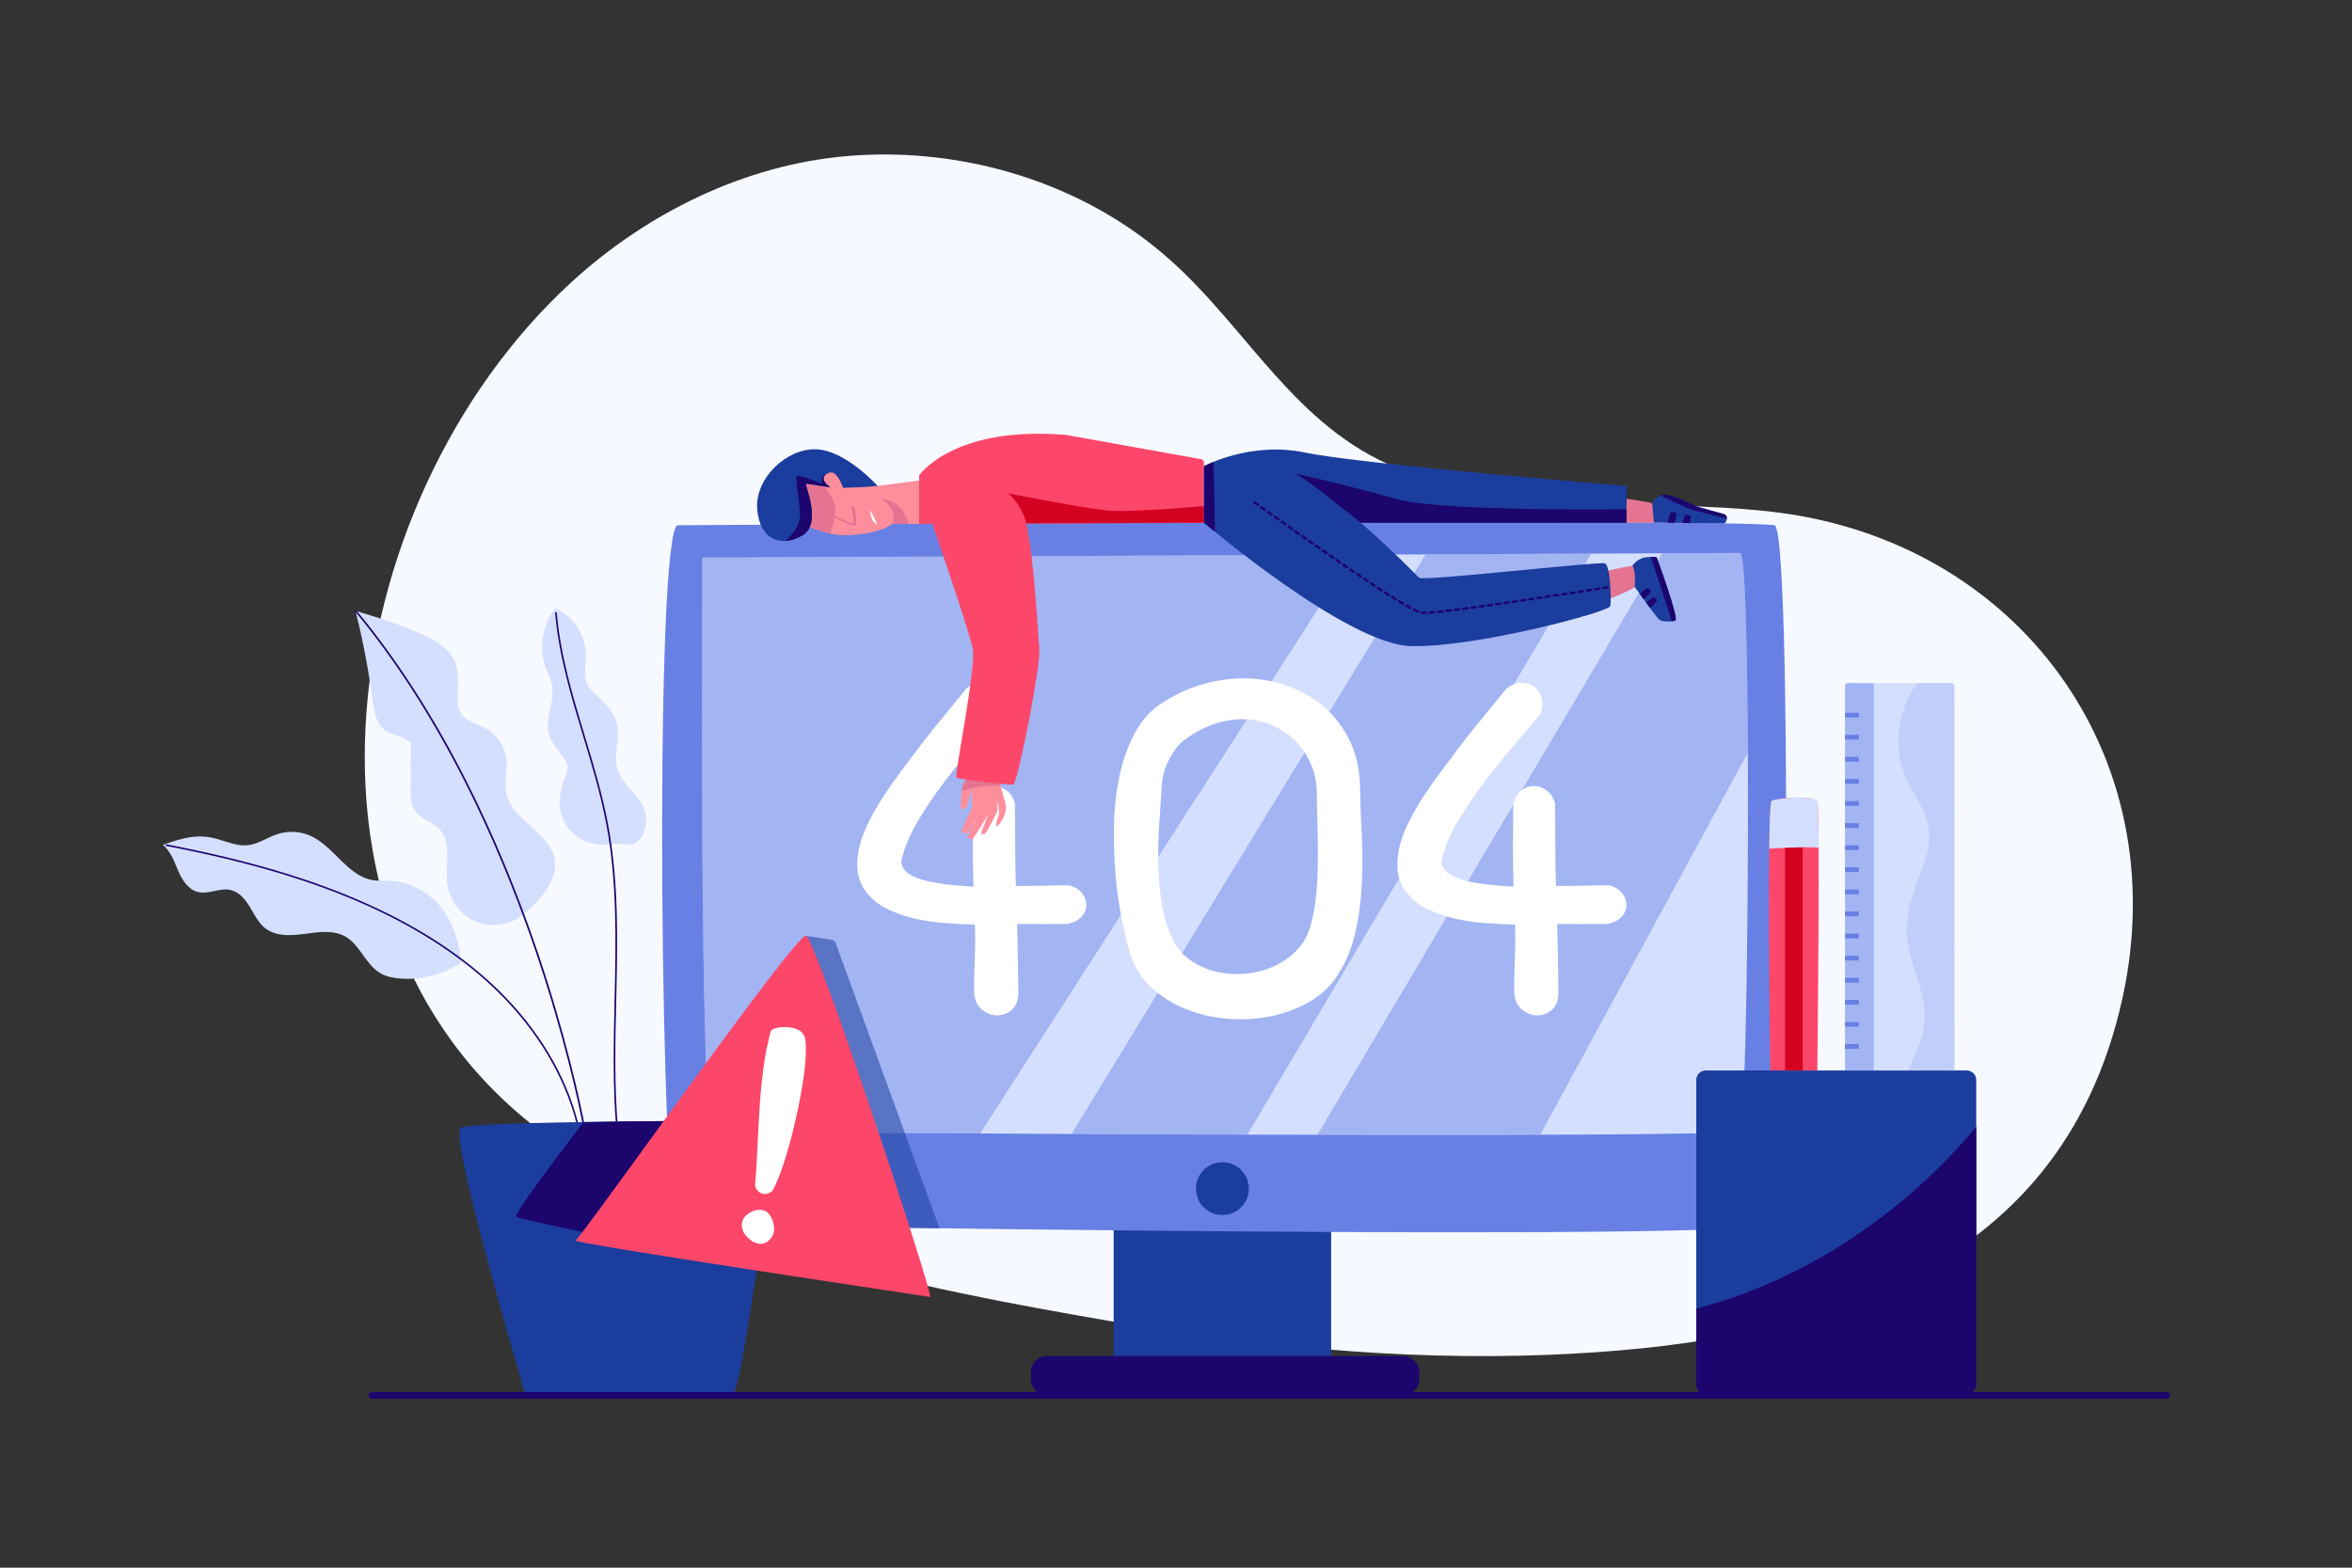 <?xml version="1.0" encoding="UTF-8"?>
<svg xmlns="http://www.w3.org/2000/svg" xmlns:xlink="http://www.w3.org/1999/xlink" version="1.1" x="0px" y="0px" viewBox="0 0 3000 2000" style="enable-background:new 0 0 3000 2000;" xml:space="preserve">
<rect x="0" y="0" width="3000" height="2000" fill="#333333" stroke="none"/>
<style type="text/css">
	.st0{fill:#F6F9FF;}
	.st1{fill:#D4DFFF;}
	.st2{fill:#1C056D;}
	.st3{fill:#1B3D9E;}
	.st4{clip-path:url(#SVGID_00000101062835409545713590000009911599197123795081_);fill:#1C056D;}
	.st5{fill:#6880E4;}
	
		.st6{opacity:0.46;clip-path:url(#SVGID_00000041272539885490718650000001416087513477577895_);fill:#6880E4;enable-background:new    ;}
	
		.st7{opacity:0.46;clip-path:url(#SVGID_00000000202865805254319910000010809743582088725133_);fill:#6880E4;enable-background:new    ;}
	
		.st8{opacity:0.46;clip-path:url(#SVGID_00000153677825115281784330000002360277342631561645_);fill:#6880E4;enable-background:new    ;}
	.st9{fill:#FFFFFF;}
	.st10{opacity:0.54;fill:#1B3D9E;enable-background:new    ;}
	.st11{fill:#FC476A;}
	.st12{clip-path:url(#SVGID_00000119829464410124043520000016167008674776229013_);fill:#1C056D;}
	.st13{clip-path:url(#SVGID_00000000917242985375865920000000934173501596402356_);fill:#D40221;}
	.st14{clip-path:url(#SVGID_00000003799498498355169520000000483607147250172812_);fill:#D4DFFF;}
	
		.st15{opacity:0.46;clip-path:url(#SVGID_00000134967572340043943770000004558206827038528438_);fill:#6880E4;enable-background:new    ;}
	.st16{clip-path:url(#SVGID_00000083069653463751081080000014384020567609397638_);fill:#6880E4;}
	.st17{clip-path:url(#SVGID_00000071522857699740788770000011904111191285099419_);fill:#6880E4;}
	.st18{clip-path:url(#SVGID_00000062160618488115263290000014057020913803934613_);fill:#6880E4;}
	.st19{clip-path:url(#SVGID_00000016762561107683672140000008236969473193975995_);fill:#6880E4;}
	.st20{clip-path:url(#SVGID_00000004547690086175675690000003696430774540446365_);fill:#6880E4;}
	.st21{clip-path:url(#SVGID_00000104681014935476618970000004676174514567587968_);fill:#6880E4;}
	.st22{clip-path:url(#SVGID_00000073692397045497923670000013940524321556202417_);fill:#6880E4;}
	.st23{clip-path:url(#SVGID_00000006695717318519702840000008177448976409170308_);fill:#6880E4;}
	.st24{clip-path:url(#SVGID_00000043421097325719466030000018425943488514958479_);fill:#6880E4;}
	.st25{clip-path:url(#SVGID_00000087402047580458811130000012586526609059440267_);fill:#6880E4;}
	.st26{clip-path:url(#SVGID_00000094601686524020699470000009437590836628568250_);fill:#6880E4;}
	.st27{clip-path:url(#SVGID_00000107580354129958749110000012932908750115229328_);fill:#6880E4;}
	.st28{clip-path:url(#SVGID_00000170250503669063211020000000331301404769365949_);fill:#6880E4;}
	.st29{clip-path:url(#SVGID_00000103223344843117973720000011740260820972833972_);fill:#6880E4;}
	.st30{clip-path:url(#SVGID_00000005231164987413271460000011931133299541909932_);fill:#6880E4;}
	.st31{clip-path:url(#SVGID_00000021099742487917556680000010731014409431400373_);fill:#6880E4;}
	
		.st32{opacity:0.17;clip-path:url(#SVGID_00000170956913830288860650000006370516784974647215_);fill:#6880E4;enable-background:new    ;}
	.st33{fill:#FE8E9C;}
	.st34{clip-path:url(#SVGID_00000029032293755011206100000006666649708098461321_);fill:#E57492;}
	.st35{fill:#E57492;}
	.st36{clip-path:url(#SVGID_00000044869742017199982380000001199096318367719577_);fill:#1C056D;}
	.st37{clip-path:url(#SVGID_00000066513758005017327930000003455243692539886744_);fill:#E57492;}
	.st38{fill:#D40221;}
	.st39{clip-path:url(#SVGID_00000127017868820083077620000002013864462389095555_);fill:#1C056D;}
	.st40{clip-path:url(#SVGID_00000130615314353511934630000006162061092564624046_);fill:#1C056D;}
	.st41{clip-path:url(#SVGID_00000064341263844681716340000010024526025912846989_);fill:#1C056D;}
	.st42{clip-path:url(#SVGID_00000011009273705313058270000000828097200484706467_);fill:#1C056D;}
	.st43{clip-path:url(#SVGID_00000089539901635428264730000009317958418167025083_);fill:#1C056D;}
	.st44{clip-path:url(#SVGID_00000079447001088242690320000011446406793436774549_);fill:#1C056D;}
	.st45{clip-path:url(#SVGID_00000067949774026024920190000017572808096802635412_);fill:#1C056D;}
	.st46{clip-path:url(#SVGID_00000159435766779790433930000004073877487891699630_);fill:#1C056D;}
	.st47{clip-path:url(#SVGID_00000182487929425847095110000005403956796459289521_);fill:#1C056D;}
</style>
<g id="Layer_2">
</g>
<g id="Layer_1">
	<path class="st0" d="M1031.6,1601.6c-108.8-32.3-213.4-74.3-304.1-132.1c-391.6-249.9-305.6-828.6,1.8-1109.9   c96.4-88.2,221.2-149.7,352.3-160.6c146.7-12.2,300.4,33.8,410.8,132.5c100.4,89.6,159.3,212.6,289.8,265.7   c151.4,61.6,319.3,37.5,478,55.7c311.9,35.9,515.8,309.2,446.9,621.1c-79.9,361.5-412.1,441.9-734.2,454.5   c-186.7,7.3-373.4-11.4-557.3-43.2C1292.8,1664.1,1159.4,1639.6,1031.6,1601.6z"></path>
	<g>
		<g>
			<g>
				<path class="st1" d="M669,1165.4c-16,14-39.7,18.5-59.7,11.2s-35.3-26-38.5-46.9c-3.8-24.7,6.7-54.4-10.7-72.3      c-8.8-9-22.7-12.1-30.2-22.2c-6.2-8.5-6.4-19.9-6.3-30.4c0.2-18.7,0.4-37.5,0.6-56.2c-8.3-10.4-25.1-9.8-35.1-18.6      c-9.8-8.8-12-23.1-13.7-36.1c-5.2-38.6-12.5-76.9-21.9-114.6c29.2,8.6,58.1,17.9,85.8,30.5c15.4,7.1,31.6,15.7,39.3,30.8      c7.8,15.2,5.3,33.3,5.1,50.4c-0.1,5.5,0.1,11.2,2.5,16.2c6,12.9,22.6,15.9,34.9,23c13.6,7.8,23.1,22.4,24.8,38.1      c1.5,14.2-3.1,28.7-0.4,42.7c5.9,31.1,43.2,45.4,58,73.3C719,1113.5,693.8,1143.6,669,1165.4z"></path>
				<path class="st2" d="M745.6,1443.1c-0.5,0-1-0.4-1-0.9c-5.9-33.9-26.3-125.6-61.9-229.9c-26.1-76.5-56.3-148.9-89.8-215      c-41.9-82.6-89-155.8-140.1-217.4c-0.4-0.5-0.3-1.1,0.1-1.5c0.5-0.4,1.1-0.3,1.5,0.1c51.2,61.7,98.5,135,140.4,217.8      c33.6,66.2,63.8,138.7,90,215.3c35.6,104.4,56.1,196.2,62,230.2c0.1,0.6-0.3,1.1-0.9,1.2      C745.7,1443.1,745.7,1443.1,745.6,1443.1z"></path>
			</g>
			<g>
				<path class="st1" d="M207.8,1077.9c10,8.1,14.3,21.1,19.4,32.9s12.9,24.2,25.4,27.2c13.6,3.3,27.8-5.7,41.5-2.6      c11,2.5,18.9,12.2,24.7,21.9c5.8,9.7,10.9,20.3,19.9,27.2c14,10.6,33.4,9.2,50.8,6.8s36.3-5.1,51.5,3.8      c18.5,10.8,25.3,35.2,43.7,46.2c7.8,4.7,17,6.4,26.1,7.1c27,2,54.6-5.2,77.1-20.3c-1.3-24.6-9.9-51.2-25.3-70.4      s-38.7-32.5-63.4-33.9c-7.9-0.4-15.8,0.3-23.6-0.9c-32.6-5.4-49.6-43.3-79.8-56.7c-12.8-5.7-27.8-6.5-41.2-2.3      c-13.1,4.1-24.8,12.9-38.5,14.4c-13.4,1.4-26.3-4.4-39.2-8C252.2,1063.3,232.1,1069.1,207.8,1077.9z"></path>
				<path class="st2" d="M736.5,1434.3c-0.5,0-0.9-0.3-1-0.8c-15.5-60.7-50.3-118.8-100.5-168.2c-43.1-42.4-98.5-79.1-164.7-109.1      c-71.2-32.3-153.2-56.7-258.3-77c-0.6-0.1-1-0.7-0.8-1.2c0.1-0.6,0.7-0.9,1.2-0.8c105.2,20.3,187.5,44.8,258.8,77.2      c66.4,30.1,122,66.9,165.3,109.5c50.5,49.6,85.4,108.1,101,169.2c0.1,0.6-0.2,1.1-0.8,1.3      C736.6,1434.3,736.5,1434.3,736.5,1434.3z"></path>
			</g>
			<path class="st1" d="M778.3,1076.8c-15.5,3-32.2-1.2-44.5-11.2c-12.3-10-19.8-25.5-20-41.3c-0.2-12,3.6-23.7,7.7-34.9     c1.4-3.9,2.9-7.9,2.4-12c-0.4-3.2-2-6.2-3.8-8.9c-6.7-10.3-16-19.2-19.5-30.9c-6.2-20.8,7.7-43.2,3.3-64.5     c-1.5-7.4-5.2-14.2-7.8-21.3c-9.2-25-4.4-54.7,12.2-75.6c23.4,9.4,38.7,34.3,38.9,59.6c0.1,12.6-3.3,25.9,2,37.3     c3.2,6.8,9.1,11.9,14.7,16.9c9.7,8.9,19.1,19.1,22.5,31.8c5.4,20-4.9,42,1.8,61.6c6.6,19.4,28.3,31,34.2,50.6     c1.6,5.3,1.9,10.9,1.5,16.3c-0.7,8.4-3.5,17.1-9.8,22.7C804.1,1081.8,791.2,1074.3,778.3,1076.8z"></path>
			<path class="st2" d="M787.1,1439.6c-0.5,0-1-0.4-1.1-1c-4.6-54-3.3-109.2-2.1-162.6c1.7-73.9,3.4-150.3-10.4-223.9     c-7.1-38.1-18.6-76-29.6-112.6c-15.4-51-31.3-103.7-35.8-157.6c0-0.6,0.4-1.1,1-1.1c0.6,0,1.1,0.4,1.1,1     c4.5,53.7,20.4,106.3,35.7,157.1c11.1,36.7,22.5,74.6,29.7,112.8c13.9,73.8,12.1,150.4,10.4,224.3c-1.2,53.3-2.5,108.5,2.1,162.4     C788.2,1439,787.7,1439.5,787.1,1439.6C787.1,1439.6,787.1,1439.6,787.1,1439.6z"></path>
		</g>
		<g>
			<g>
				<path id="XMLID_256_" class="st3" d="M670.1,1779.3c0,0-98.2-331.9-82.4-340.7s403.5-9.1,403.5-9.1s-44.5,349.1-56.8,349.8      C922.1,1780.1,702.8,1780.9,670.1,1779.3z"></path>
			</g>
			<g>
				<defs>
					<path id="SVGID_1_" d="M670.1,1779.3c0,0-98.2-331.9-82.4-340.7s403.5-9.1,403.5-9.1s-44.5,349.1-56.8,349.8       C922.1,1780.1,702.8,1780.9,670.1,1779.3z"></path>
				</defs>
				<clipPath id="SVGID_00000181062434595827634480000012381527613977377174_">
					<use xlink:href="#SVGID_1_" style="overflow:visible;"></use>
				</clipPath>
				<path style="clip-path:url(#SVGID_00000181062434595827634480000012381527613977377174_);fill:#1C056D;" d="M765.8,1403.9      c0,0-113.4,144.9-107,148.8s325.1,69.6,324.9,65.7c-0.1-3.9,32.4-188.8,32.4-188.8L765.8,1403.9z"></path>
			</g>
		</g>
	</g>
	<g>
		<g>
			<g>
				<rect x="1420.5" y="1494.3" class="st3" width="277.4" height="235.8"></rect>
				<path class="st2" d="M1789.4,1780.2h-453.7c-11.5,0-20.9-9.3-20.9-20.9v-8.4c0-11.5,9.3-20.9,20.9-20.9h453.7      c11.5,0,20.9,9.3,20.9,20.9v8.4C1810.2,1770.9,1800.9,1780.2,1789.4,1780.2z"></path>
			</g>
			<path class="st5" d="M862.1,672c0.6-1.2,1.8-1.9,3.1-1.9c56-0.4,1341.2-8.9,1398.2,0c22.4,3.5,16.9,858.1,0,890.7     c-12.4,24-1384.1,2.9-1400,0C843.7,1557.3,833.9,728.2,862.1,672z"></path>
			<g>
				<g>
					<path id="XMLID_254_" class="st1" d="M895.9,711.4c0,0-4.4,729.7,13.2,731.6c17.6,2,1299.5,10,1310.5,0s15.4-737.6,0-737.6       C2204.2,705.4,895.9,711.4,895.9,711.4z"></path>
				</g>
				<g>
					<defs>
						<path id="SVGID_00000117668126837266082870000007278286191043105429_" d="M895.9,711.4c0,0-4.4,729.7,13.2,731.6        c17.6,2,1299.5,10,1310.5,0s15.4-737.6,0-737.6C2204.2,705.4,895.9,711.4,895.9,711.4z"></path>
					</defs>
					<clipPath id="SVGID_00000011024238353675610700000017984797557952498838_">
						<use xlink:href="#SVGID_00000117668126837266082870000007278286191043105429_" style="overflow:visible;"></use>
					</clipPath>
					
						<polygon style="opacity:0.46;clip-path:url(#SVGID_00000011024238353675610700000017984797557952498838_);fill:#6880E4;enable-background:new    ;" points="       1737.9,688.8 1239.7,1462.3 871.4,1462.3 895.9,711.4      "></polygon>
				</g>
				<g>
					<defs>
						<path id="SVGID_00000093154846041806999930000015195546367402720136_" d="M895.9,711.4c0,0-4.4,729.7,13.2,731.6        c17.6,2,1299.5,10,1310.5,0s15.4-737.6,0-737.6C2204.2,705.4,895.9,711.4,895.9,711.4z"></path>
					</defs>
					<clipPath id="SVGID_00000028291646601946942960000015257492066928800402_">
						<use xlink:href="#SVGID_00000093154846041806999930000015195546367402720136_" style="overflow:visible;"></use>
					</clipPath>
					
						<polygon style="opacity:0.46;clip-path:url(#SVGID_00000028291646601946942960000015257492066928800402_);fill:#6880E4;enable-background:new    ;" points="       1353.4,1468.6 1832.2,684.7 2042.4,684.7 1581,1464.5      "></polygon>
				</g>
				<g>
					<defs>
						<path id="SVGID_00000013178548593185078850000007279317935740723094_" d="M895.9,711.4c0,0-4.4,729.7,13.2,731.6        c17.6,2,1299.5,10,1310.5,0s15.4-737.6,0-737.6C2204.2,705.4,895.9,711.4,895.9,711.4z"></path>
					</defs>
					<clipPath id="SVGID_00000046314682834838485660000010249115521225780651_">
						<use xlink:href="#SVGID_00000013178548593185078850000007279317935740723094_" style="overflow:visible;"></use>
					</clipPath>
					
						<polygon style="opacity:0.46;clip-path:url(#SVGID_00000046314682834838485660000010249115521225780651_);fill:#6880E4;enable-background:new    ;" points="       2131.2,687.6 1667.6,1469.3 1954.8,1465.7 2263.2,898 2257,692.5      "></polygon>
				</g>
			</g>
		</g>
		<ellipse class="st3" cx="1559.2" cy="1516.4" rx="33.7" ry="33.7"></ellipse>
		<g>
			<path class="st9" d="M1241.2,1026.6c1.7-7.7,4.9-13.6,9.7-17.6c4.8-4,10.1-6.1,15.9-6.2c5.8-0.1,11.3,1.6,16.5,5.2     c5.2,3.6,9,9.1,11.2,16.5c0.3,17.9,0.4,35.6,0.4,53.1c0,17.5,0.3,35.1,0.8,52.7c12.1,0,23.9-0.1,35.4-0.4     c11.4-0.3,22.4-0.4,32.9-0.4c7.4,2.2,13,5.7,16.5,10.5c3.6,4.8,5.3,9.9,5.2,15.1c-0.1,5.2-2.2,10.1-6.2,14.5     c-4,4.4-9.9,7.4-17.6,9.1c-10.8,0-21.5,0.1-32.3,0.2c-10.8,0.1-21.5,0.1-32.3-0.2c0.5,13.8,0.9,28.7,1,44.9     c0.1,16.1,0.3,31.1,0.6,44.9c-0.6,9.1-3.5,15.9-8.9,20.3c-5.4,4.4-11.4,6.6-18,6.6c-6.6,0-12.9-2.3-18.8-6.8     c-5.9-4.5-9.4-11.2-10.5-20.1c-0.3-14.1-0.1-28.9,0.6-44.5c0.7-15.6,0.8-30.4,0.2-44.5c-11.9-0.3-24.6-0.9-38.3-1.9     c-13.6-1-26.9-3-39.7-6c-12.8-3-24.6-7.3-35.4-12.8c-10.8-5.5-19.4-12.8-26.1-21.9c-6.1-8.5-9.5-17.8-10.3-27.7     s0.1-20.1,2.9-30.6c2.8-10.5,6.9-21.1,12.4-31.8c5.5-10.8,11.5-21.1,18-31c6.5-9.9,13-19.2,19.4-27.9c6.5-8.7,12.2-16.3,17.2-23     c11-14.9,22.3-29.4,33.9-43.4c11.6-14.1,23.2-28.3,34.7-42.6c6.1-5,12.3-7.5,18.8-7.7c6.5-0.1,12.1,1.4,16.7,4.8     c4.7,3.3,7.9,8,9.7,14.1c1.8,6.1,1.3,12.8-1.4,20.3c-9.4,11.6-20.4,24.7-33.1,39.5c-12.7,14.8-25.2,30.2-37.4,46.3     c-12.3,16.1-23.4,32.5-33.5,49.2c-10.1,16.7-17.2,32.9-21.3,48.6c-1.7,5.5-1,10.3,1.9,14.3c2.9,4,7.2,7.3,12.8,9.9     c5.6,2.6,12.2,4.8,19.6,6.4c7.4,1.7,14.8,2.9,22.1,3.7c7.3,0.8,14.1,1.4,20.3,1.9c6.2,0.4,11,0.8,14.3,1     c-0.6-17.4-0.8-34.8-0.8-52.3C1241.2,1061.4,1241.2,1044,1241.2,1026.6z"></path>
			<path class="st9" d="M1441.7,1217.3c-3.6-11.9-7.2-26.7-10.8-44.5c-3.6-17.8-6.3-37-8.1-57.7c-1.8-20.7-2.4-41.9-1.9-63.7     c0.5-21.8,3-42.6,7.2-62.4c4.3-19.8,10.8-37.9,19.6-54.2c8.8-16.3,20.5-29.1,35.2-38.5c18.2-11.6,36.9-19.8,56.2-24.8     c19.3-5,38.2-6.9,56.7-5.8c18.5,1.1,36,5,52.7,11.8c16.7,6.8,31.3,15.9,43.8,27.5c12.5,11.6,22.6,25.5,30.2,41.8     c7.6,16.3,11.6,34.5,12.2,54.6c0.3,19,1,39.4,2.1,61c1.1,21.6,1.2,43.4,0.2,65.1c-1,21.8-3.8,42.8-8.5,63.1     c-4.7,20.3-12.4,38.5-23.2,54.8c-9.1,13.8-21.3,25-36.6,33.5c-15.3,8.5-31.8,14.5-49.6,18c-17.8,3.4-36,4.3-54.8,2.7     c-18.8-1.7-36.3-5.9-52.7-12.6c-16.4-6.8-30.9-15.9-43.4-27.5C1455.9,1247.9,1447,1233.8,1441.7,1217.3z M1510.8,943.9     c-7.2,5.5-13.6,13.6-19.2,24.2c-5.7,10.6-8.9,21.9-9.7,33.7c-1.1,16.5-2.2,33.3-3.3,50.2c-1.1,17-1.5,33.7-1.2,50.2     c0.3,16.5,1.7,32.8,4.1,48.8c2.5,16,7,31.3,13.6,45.9c4.1,9.7,10.3,17.8,18.4,24.4c8.1,6.6,17.2,11.7,27.3,15.3     c10.1,3.6,20.7,5.6,32,6c11.3,0.4,22.3-0.7,33.1-3.3c10.8-2.6,20.9-6.8,30.4-12.6c9.5-5.8,17.6-13.2,24.2-22.3     c4.7-5.8,8.5-13.9,11.4-24.2c2.9-10.3,5-21.8,6.4-34.5c1.4-12.7,2.2-25.8,2.5-39.3c0.3-13.5,0.3-26.3,0-38.5     c-0.3-12.1-0.6-23-0.8-32.5c-0.3-9.5-0.4-16.5-0.4-20.9c0.3-13.2-1.9-25.6-6.4-37c-4.5-11.4-10.8-21.4-18.8-30     c-8-8.5-17.4-15.4-28.3-20.7c-10.9-5.2-22.6-8.3-35.2-9.1c-12.5-0.8-25.6,0.8-39.3,5C1537.9,927,1524.3,934,1510.8,943.9z"></path>
			<path class="st9" d="M1930.1,1026.6c1.7-7.7,4.9-13.6,9.7-17.6c4.8-4,10.1-6.1,15.9-6.2c5.8-0.1,11.3,1.6,16.5,5.2     c5.2,3.6,9,9.1,11.2,16.5c0.3,17.9,0.4,35.6,0.4,53.1c0,17.5,0.3,35.1,0.8,52.7c12.1,0,23.9-0.1,35.4-0.4     c11.4-0.3,22.4-0.4,32.9-0.4c7.4,2.2,13,5.7,16.5,10.5c3.6,4.8,5.3,9.9,5.2,15.1c-0.1,5.2-2.2,10.1-6.2,14.5     c-4,4.4-9.9,7.4-17.6,9.1c-10.8,0-21.5,0.1-32.3,0.2c-10.8,0.1-21.5,0.1-32.3-0.2c0.5,13.8,0.9,28.7,1,44.9     c0.1,16.1,0.3,31.1,0.6,44.9c-0.6,9.1-3.5,15.9-8.9,20.3c-5.4,4.4-11.4,6.6-18,6.6c-6.6,0-12.9-2.3-18.8-6.8     c-5.9-4.5-9.4-11.2-10.5-20.1c-0.3-14.1-0.1-28.9,0.6-44.5c0.7-15.6,0.8-30.4,0.2-44.5c-11.9-0.3-24.6-0.9-38.3-1.9     c-13.6-1-26.9-3-39.7-6c-12.8-3-24.6-7.3-35.4-12.8c-10.8-5.5-19.4-12.8-26.1-21.9c-6.1-8.5-9.5-17.8-10.3-27.7     c-0.8-9.9,0.1-20.1,2.9-30.6c2.8-10.5,6.9-21.1,12.4-31.8c5.5-10.8,11.5-21.1,18-31c6.5-9.9,13-19.2,19.4-27.9     c6.5-8.7,12.2-16.3,17.2-23c11-14.9,22.3-29.4,33.9-43.4c11.6-14.1,23.2-28.3,34.7-42.6c6.1-5,12.3-7.5,18.8-7.7     c6.5-0.1,12.1,1.4,16.7,4.8c4.7,3.3,7.9,8,9.7,14.1c1.8,6.1,1.3,12.8-1.4,20.3c-9.4,11.6-20.4,24.7-33.1,39.5     c-12.7,14.8-25.2,30.2-37.4,46.3c-12.3,16.1-23.4,32.5-33.5,49.2c-10.1,16.7-17.2,32.9-21.3,48.6c-1.7,5.5-1,10.3,1.9,14.3     c2.9,4,7.2,7.3,12.8,9.9c5.6,2.6,12.2,4.8,19.6,6.4c7.4,1.7,14.8,2.9,22.1,3.7c7.3,0.8,14.1,1.4,20.3,1.9c6.2,0.4,11,0.8,14.3,1     c-0.6-17.4-0.8-34.8-0.8-52.3C1930.1,1061.4,1930.1,1044,1930.1,1026.6z"></path>
		</g>
		<g>
			<path class="st10" d="M1160.5,1566.6l-132.6-372.8l33.7,5.4c1.9,0.3,3.5,1.6,4.1,3.4l132.7,364.3c0,0.1,0,0.2-0.1,0.2     L1160.5,1566.6z"></path>
			<g>
				<path class="st11" d="M734.2,1582.4c5.6-1,280.7-391.4,293.7-388.6c13,2.9,164.1,461.7,158.5,460.8      C1180.8,1653.7,720.3,1584.9,734.2,1582.4z"></path>
				<g>
					<path class="st9" d="M985.1,1519.2c-2.1,1.9-4.3,3.2-6.5,3.7c-2.2,0.6-4.3,0.6-6.3-0.1c-2-0.6-3.8-1.7-5.5-3.4       c-1.6-1.7-2.9-3.8-3.7-6.5c1.3-16.4,2.4-33.1,3.1-50c0.7-16.9,1.6-33.8,2.7-50.5c1.1-16.7,2.7-33.2,4.8-49.4       c2.1-16.2,5.2-31.8,9.2-46.8c0.3-1.2,1.5-2.3,3.4-3.3c1.9-1,4.2-1.7,7-2.1c2.7-0.4,5.7-0.6,9-0.5c3.2,0.1,6.3,0.5,9.3,1.2       c3,0.7,5.6,1.7,8,3.1c2.3,1.4,4,3.1,5.1,5.2c1.7,2.4,2.8,6.5,3.1,12.3c0.3,5.8,0.2,12.9-0.4,21.1c-0.6,8.2-1.7,17.3-3.3,27.4       c-1.6,10-3.5,20.3-5.6,30.9c-2.2,10.6-4.6,21.2-7.2,31.8c-2.6,10.6-5.4,20.7-8.3,30.2c-2.9,9.5-5.8,18.1-8.8,25.9       c-2.9,7.8-5.8,14.1-8.5,18.8C985.7,1518.4,985.5,1518.7,985.1,1519.2z M956.7,1581.5c-3-2.3-5.4-5-7.3-8       c-1.8-3-2.9-6.1-3.2-9.3c-0.3-3.1,0.4-6.2,2-9.2c1.6-3,4.3-5.6,8-7.8c5.1-3.1,10.3-4.3,15.5-3.6c5.2,0.7,9.1,3.9,11.9,9.4       c2.6,4.8,3.9,9.9,3.8,15.5c-0.1,5.5-2.5,10.3-7.2,14.4c-3.5,3.1-7.4,4.4-11.7,3.8C964.1,1586.2,960.1,1584.4,956.7,1581.5z"></path>
				</g>
			</g>
		</g>
	</g>
	<g>
		<g>
			<g>
				<path id="XMLID_258_" class="st3" d="M2508.6,1778.7h-332.9c-6.7,0-12.1-5.4-12.1-12.1v-388.8c0-6.7,5.4-12.1,12.1-12.1h332.9      c6.7,0,12.1,5.4,12.1,12.1v388.8C2520.7,1773.3,2515.3,1778.7,2508.6,1778.7z"></path>
			</g>
			<g>
				<defs>
					<path id="SVGID_00000144297977115234358900000008989795477598509205_" d="M2508.6,1778.7h-332.9c-6.7,0-12.1-5.4-12.1-12.1       v-388.8c0-6.7,5.4-12.1,12.1-12.1h332.9c6.7,0,12.1,5.4,12.1,12.1v388.8C2520.7,1773.3,2515.3,1778.7,2508.6,1778.7z"></path>
				</defs>
				<clipPath id="SVGID_00000003102273400803412370000009072628187463600261_">
					<use xlink:href="#SVGID_00000144297977115234358900000008989795477598509205_" style="overflow:visible;"></use>
				</clipPath>
				<path style="clip-path:url(#SVGID_00000003102273400803412370000009072628187463600261_);fill:#1C056D;" d="M2530.7,1424.2      c0,0-139.8,196.9-392.9,251.4v120.5h401.7C2539.6,1796.1,2550,1431.3,2530.7,1424.2z"></path>
			</g>
		</g>
		<g>
			<g>
				<path id="XMLID_255_" class="st11" d="M2258,1365.7c0,0-4.7-340,1.6-343.9c6.3-3.9,54.5-7.9,58.4,1.6c3.9,9.5,0,342.3,0,342.3      L2258,1365.7L2258,1365.7z"></path>
			</g>
			<g>
				<defs>
					<path id="SVGID_00000150821499664943200800000017767065244566647988_" d="M2258,1365.7c0,0-4.7-340,1.6-343.9       c6.3-3.9,54.5-7.9,58.4,1.6c3.9,9.5,0,342.3,0,342.3L2258,1365.7L2258,1365.7z"></path>
				</defs>
				<clipPath id="SVGID_00000127020762263901364520000005560919124922294950_">
					<use xlink:href="#SVGID_00000150821499664943200800000017767065244566647988_" style="overflow:visible;"></use>
				</clipPath>
				<polygon style="clip-path:url(#SVGID_00000127020762263901364520000005560919124922294950_);fill:#D40221;" points="      2299.3,1070.3 2299.3,1372.4 2276.8,1372.4 2276.8,1070.9     "></polygon>
			</g>
			<g>
				<defs>
					<path id="SVGID_00000121275042575384618350000004569828600038105520_" d="M2258,1365.7c0,0-4.7-340,1.6-343.9       c6.3-3.9,54.5-7.9,58.4,1.6c3.9,9.5,0,342.3,0,342.3L2258,1365.7L2258,1365.7z"></path>
				</defs>
				<clipPath id="SVGID_00000070807145927347715730000009772277505680168621_">
					<use xlink:href="#SVGID_00000121275042575384618350000004569828600038105520_" style="overflow:visible;"></use>
				</clipPath>
				<path style="clip-path:url(#SVGID_00000070807145927347715730000009772277505680168621_);fill:#D4DFFF;" d="M2247,1083.4      c0,0,70.1-5.3,79.9-0.4c0,0-0.5-69.9-4.4-71.3s-70.8-1.8-72.3,5.9C2248.7,1025.3,2247,1083.4,2247,1083.4z"></path>
			</g>
		</g>
		<g>
			<g>
				<path id="XMLID_257_" class="st1" d="M2492.9,1365.7h-139.5V875.1c0-2.1,1.7-3.7,3.7-3.7h132c2.1,0,3.7,1.7,3.7,3.7      L2492.9,1365.7L2492.9,1365.7z"></path>
			</g>
			<g>
				<defs>
					<path id="SVGID_00000023259394442963622440000013175848402483449010_" d="M2492.9,1365.7h-139.5V875.1c0-2.1,1.7-3.7,3.7-3.7       h132c2.1,0,3.7,1.7,3.7,3.7L2492.9,1365.7L2492.9,1365.7z"></path>
				</defs>
				<clipPath id="SVGID_00000152967064211033316490000016974133570317943230_">
					<use xlink:href="#SVGID_00000023259394442963622440000013175848402483449010_" style="overflow:visible;"></use>
				</clipPath>
				
					<rect x="2342.2" y="853.3" style="opacity:0.46;clip-path:url(#SVGID_00000152967064211033316490000016974133570317943230_);fill:#6880E4;enable-background:new    ;" width="47.8" height="530.5"></rect>
			</g>
			<g>
				<defs>
					<path id="SVGID_00000125597720995764553720000015545265977981751990_" d="M2492.9,1365.7h-139.5V875.1c0-2.1,1.7-3.7,3.7-3.7       h132c2.1,0,3.7,1.7,3.7,3.7L2492.9,1365.7L2492.9,1365.7z"></path>
				</defs>
				<clipPath id="SVGID_00000181047129683931722340000002392996749449555632_">
					<use xlink:href="#SVGID_00000125597720995764553720000015545265977981751990_" style="overflow:visible;"></use>
				</clipPath>
				
					<rect x="2353.4" y="909.3" style="clip-path:url(#SVGID_00000181047129683931722340000002392996749449555632_);fill:#6880E4;" width="17.6" height="6.1"></rect>
			</g>
			<g>
				<defs>
					<path id="SVGID_00000085229789450053772230000018226122776544306831_" d="M2492.9,1365.7h-139.5V875.1c0-2.1,1.7-3.7,3.7-3.7       h132c2.1,0,3.7,1.7,3.7,3.7L2492.9,1365.7L2492.9,1365.7z"></path>
				</defs>
				<clipPath id="SVGID_00000108272059145345982920000016765458628442708404_">
					<use xlink:href="#SVGID_00000085229789450053772230000018226122776544306831_" style="overflow:visible;"></use>
				</clipPath>
				
					<rect x="2353.4" y="937.4" style="clip-path:url(#SVGID_00000108272059145345982920000016765458628442708404_);fill:#6880E4;" width="17.6" height="6.1"></rect>
			</g>
			<g>
				<defs>
					<path id="SVGID_00000093856557588653716200000008750462458028717728_" d="M2492.9,1365.7h-139.5V875.1c0-2.1,1.7-3.7,3.7-3.7       h132c2.1,0,3.7,1.7,3.7,3.7L2492.9,1365.7L2492.9,1365.7z"></path>
				</defs>
				<clipPath id="SVGID_00000087388930671441744830000012296065543227363223_">
					<use xlink:href="#SVGID_00000093856557588653716200000008750462458028717728_" style="overflow:visible;"></use>
				</clipPath>
				
					<rect x="2353.4" y="965.6" style="clip-path:url(#SVGID_00000087388930671441744830000012296065543227363223_);fill:#6880E4;" width="17.6" height="6.1"></rect>
			</g>
			<g>
				<defs>
					<path id="SVGID_00000111882475315827539600000014761859205289364623_" d="M2492.9,1365.7h-139.5V875.1c0-2.1,1.7-3.7,3.7-3.7       h132c2.1,0,3.7,1.7,3.7,3.7L2492.9,1365.7L2492.9,1365.7z"></path>
				</defs>
				<clipPath id="SVGID_00000122716370613041276880000011209269665215476864_">
					<use xlink:href="#SVGID_00000111882475315827539600000014761859205289364623_" style="overflow:visible;"></use>
				</clipPath>
				
					<rect x="2353.4" y="993.8" style="clip-path:url(#SVGID_00000122716370613041276880000011209269665215476864_);fill:#6880E4;" width="17.6" height="6.1"></rect>
			</g>
			<g>
				<defs>
					<path id="SVGID_00000033354091915419070110000015863365721450699708_" d="M2492.9,1365.7h-139.5V875.1c0-2.1,1.7-3.7,3.7-3.7       h132c2.1,0,3.7,1.7,3.7,3.7L2492.9,1365.7L2492.9,1365.7z"></path>
				</defs>
				<clipPath id="SVGID_00000088817437946217342120000009157873107809006263_">
					<use xlink:href="#SVGID_00000033354091915419070110000015863365721450699708_" style="overflow:visible;"></use>
				</clipPath>
				
					<rect x="2353.4" y="1022" style="clip-path:url(#SVGID_00000088817437946217342120000009157873107809006263_);fill:#6880E4;" width="17.6" height="6.1"></rect>
			</g>
			<g>
				<defs>
					<path id="SVGID_00000156569039359803749820000006457727472968546967_" d="M2492.9,1365.7h-139.5V875.1c0-2.1,1.7-3.7,3.7-3.7       h132c2.1,0,3.7,1.7,3.7,3.7L2492.9,1365.7L2492.9,1365.7z"></path>
				</defs>
				<clipPath id="SVGID_00000028308331648413103820000017050208391967681668_">
					<use xlink:href="#SVGID_00000156569039359803749820000006457727472968546967_" style="overflow:visible;"></use>
				</clipPath>
				
					<rect x="2353.4" y="1050.2" style="clip-path:url(#SVGID_00000028308331648413103820000017050208391967681668_);fill:#6880E4;" width="17.6" height="6.1"></rect>
			</g>
			<g>
				<defs>
					<path id="SVGID_00000038410417460417627810000009475951620153355394_" d="M2492.9,1365.7h-139.5V875.1c0-2.1,1.7-3.7,3.7-3.7       h132c2.1,0,3.7,1.7,3.7,3.7L2492.9,1365.7L2492.9,1365.7z"></path>
				</defs>
				<clipPath id="SVGID_00000161634138563537588950000014649634815063036587_">
					<use xlink:href="#SVGID_00000038410417460417627810000009475951620153355394_" style="overflow:visible;"></use>
				</clipPath>
				
					<rect x="2353.4" y="1078.4" style="clip-path:url(#SVGID_00000161634138563537588950000014649634815063036587_);fill:#6880E4;" width="17.6" height="6.1"></rect>
			</g>
			<g>
				<defs>
					<path id="SVGID_00000098928821737937665470000015501276260026214030_" d="M2492.9,1365.7h-139.5V875.1c0-2.1,1.7-3.7,3.7-3.7       h132c2.1,0,3.7,1.7,3.7,3.7L2492.9,1365.7L2492.9,1365.7z"></path>
				</defs>
				<clipPath id="SVGID_00000095336218977953252880000006043546286078531485_">
					<use xlink:href="#SVGID_00000098928821737937665470000015501276260026214030_" style="overflow:visible;"></use>
				</clipPath>
				
					<rect x="2353.4" y="1106.5" style="clip-path:url(#SVGID_00000095336218977953252880000006043546286078531485_);fill:#6880E4;" width="17.6" height="6.1"></rect>
			</g>
			<g>
				<defs>
					<path id="SVGID_00000021102811223698039560000004309549047271434157_" d="M2492.9,1365.7h-139.5V875.1c0-2.1,1.7-3.7,3.7-3.7       h132c2.1,0,3.7,1.7,3.7,3.7L2492.9,1365.7L2492.9,1365.7z"></path>
				</defs>
				<clipPath id="SVGID_00000027595948213967834620000015475465382252965307_">
					<use xlink:href="#SVGID_00000021102811223698039560000004309549047271434157_" style="overflow:visible;"></use>
				</clipPath>
				
					<rect x="2353.4" y="1134.7" style="clip-path:url(#SVGID_00000027595948213967834620000015475465382252965307_);fill:#6880E4;" width="17.6" height="6.1"></rect>
			</g>
			<g>
				<defs>
					<path id="SVGID_00000163049362201583903950000011716129970092206731_" d="M2492.9,1365.7h-139.5V875.1c0-2.1,1.7-3.7,3.7-3.7       h132c2.1,0,3.7,1.7,3.7,3.7L2492.9,1365.7L2492.9,1365.7z"></path>
				</defs>
				<clipPath id="SVGID_00000070080110763372666460000011640823276908860312_">
					<use xlink:href="#SVGID_00000163049362201583903950000011716129970092206731_" style="overflow:visible;"></use>
				</clipPath>
				
					<rect x="2353.4" y="1162.9" style="clip-path:url(#SVGID_00000070080110763372666460000011640823276908860312_);fill:#6880E4;" width="17.6" height="6.1"></rect>
			</g>
			<g>
				<defs>
					<path id="SVGID_00000119835223463009025950000005495811560676909242_" d="M2492.9,1365.7h-139.5V875.1c0-2.1,1.7-3.7,3.7-3.7       h132c2.1,0,3.7,1.7,3.7,3.7L2492.9,1365.7L2492.9,1365.7z"></path>
				</defs>
				<clipPath id="SVGID_00000052813132442258984910000004737448146251961474_">
					<use xlink:href="#SVGID_00000119835223463009025950000005495811560676909242_" style="overflow:visible;"></use>
				</clipPath>
				
					<rect x="2353.4" y="1191.1" style="clip-path:url(#SVGID_00000052813132442258984910000004737448146251961474_);fill:#6880E4;" width="17.6" height="6.1"></rect>
			</g>
			<g>
				<defs>
					<path id="SVGID_00000173161233443535791250000002827780970711731877_" d="M2492.9,1365.7h-139.5V875.1c0-2.1,1.7-3.7,3.7-3.7       h132c2.1,0,3.7,1.7,3.7,3.7L2492.9,1365.7L2492.9,1365.7z"></path>
				</defs>
				<clipPath id="SVGID_00000137811243093122637250000001573166220010891932_">
					<use xlink:href="#SVGID_00000173161233443535791250000002827780970711731877_" style="overflow:visible;"></use>
				</clipPath>
				
					<rect x="2353.4" y="1219.3" style="clip-path:url(#SVGID_00000137811243093122637250000001573166220010891932_);fill:#6880E4;" width="17.6" height="6.1"></rect>
			</g>
			<g>
				<defs>
					<path id="SVGID_00000038405473201682720730000014999126881380939941_" d="M2492.9,1365.7h-139.5V875.1c0-2.1,1.7-3.7,3.7-3.7       h132c2.1,0,3.7,1.7,3.7,3.7L2492.9,1365.7L2492.9,1365.7z"></path>
				</defs>
				<clipPath id="SVGID_00000028310152662255420560000003775113396170613151_">
					<use xlink:href="#SVGID_00000038405473201682720730000014999126881380939941_" style="overflow:visible;"></use>
				</clipPath>
				
					<rect x="2353.4" y="1247.5" style="clip-path:url(#SVGID_00000028310152662255420560000003775113396170613151_);fill:#6880E4;" width="17.6" height="6.1"></rect>
			</g>
			<g>
				<defs>
					<path id="SVGID_00000030467824300547934820000012184527763685738884_" d="M2492.9,1365.7h-139.5V875.1c0-2.1,1.7-3.7,3.7-3.7       h132c2.1,0,3.7,1.7,3.7,3.7L2492.9,1365.7L2492.9,1365.7z"></path>
				</defs>
				<clipPath id="SVGID_00000049903477828653895170000015739690824590349489_">
					<use xlink:href="#SVGID_00000030467824300547934820000012184527763685738884_" style="overflow:visible;"></use>
				</clipPath>
				
					<rect x="2353.4" y="1275.6" style="clip-path:url(#SVGID_00000049903477828653895170000015739690824590349489_);fill:#6880E4;" width="17.6" height="6.1"></rect>
			</g>
			<g>
				<defs>
					<path id="SVGID_00000161615985937520217030000006925330800046940311_" d="M2492.9,1365.7h-139.5V875.1c0-2.1,1.7-3.7,3.7-3.7       h132c2.1,0,3.7,1.7,3.7,3.7L2492.9,1365.7L2492.9,1365.7z"></path>
				</defs>
				<clipPath id="SVGID_00000165937556270123823000000009174370459636490371_">
					<use xlink:href="#SVGID_00000161615985937520217030000006925330800046940311_" style="overflow:visible;"></use>
				</clipPath>
				
					<rect x="2353.4" y="1303.8" style="clip-path:url(#SVGID_00000165937556270123823000000009174370459636490371_);fill:#6880E4;" width="17.6" height="6.1"></rect>
			</g>
			<g>
				<defs>
					<path id="SVGID_00000055682644308178247470000002863043373716887211_" d="M2492.9,1365.7h-139.5V875.1c0-2.1,1.7-3.7,3.7-3.7       h132c2.1,0,3.7,1.7,3.7,3.7L2492.9,1365.7L2492.9,1365.7z"></path>
				</defs>
				<clipPath id="SVGID_00000011000563672038626080000015337705093144239790_">
					<use xlink:href="#SVGID_00000055682644308178247470000002863043373716887211_" style="overflow:visible;"></use>
				</clipPath>
				
					<rect x="2353.4" y="1332" style="clip-path:url(#SVGID_00000011000563672038626080000015337705093144239790_);fill:#6880E4;" width="17.6" height="6.1"></rect>
			</g>
			<g>
				<defs>
					<path id="SVGID_00000133507107968736752270000013727325862622565803_" d="M2492.9,1365.7h-139.5V875.1c0-2.1,1.7-3.7,3.7-3.7       h132c2.1,0,3.7,1.7,3.7,3.7L2492.9,1365.7L2492.9,1365.7z"></path>
				</defs>
				<clipPath id="SVGID_00000026155430339871444690000014590742224253544368_">
					<use xlink:href="#SVGID_00000133507107968736752270000013727325862622565803_" style="overflow:visible;"></use>
				</clipPath>
				
					<path style="opacity:0.17;clip-path:url(#SVGID_00000026155430339871444690000014590742224253544368_);fill:#6880E4;enable-background:new    ;" d="      M2462.7,852.7c-38.7,33.2-52.3,92.5-31.9,139.2c9.7,22.2,26.3,42,29.5,66.1c3,23.3-7.2,46-15.4,68.1      c-8,21.8-14.2,44.8-12.5,67.9c2.7,37.8,25.9,73.2,22.1,110.9c-3.6,36.2-31.8,67.8-30.2,104.2c0.5,0-0.5,1.6,0,1.6h90.6l0-560.3      l11.1,0.1L2462.7,852.7z"></path>
			</g>
		</g>
	</g>
	<path class="st2" d="M2763.8,1784.5H474.3c-2.3,0-4.3-1.9-4.3-4.3s1.9-4.3,4.3-4.3h2289.5c2.3,0,4.3,1.9,4.3,4.3   S2766.2,1784.5,2763.8,1784.5z"></path>
	<g>
		<g>
			<g>
				<g>
					<path id="XMLID_260_" class="st33" d="M1172.4,613l-53,6.9c-29.2-13.7-57.4-22.5-83.7-19.8c-26.5,2.8-41.6,30.5-35.1,49.1       c5.7,16.4,53.3,33.2,73.9,33.6s51.7-4.3,63.2-14.5c0,0,0,0,0,0h34.8L1172.4,613L1172.4,613z"></path>
				</g>
				<g>
					<defs>
						<path id="SVGID_00000014607742455720812040000011624963333473817730_" d="M1172.4,613l-53,6.9c-29.2-13.7-57.4-22.5-83.7-19.8        c-26.5,2.8-41.6,30.5-35.1,49.1c5.7,16.4,53.3,33.2,73.9,33.6s51.7-4.3,63.2-14.5c0,0,0,0,0,0h34.8L1172.4,613L1172.4,613z"></path>
					</defs>
					<clipPath id="SVGID_00000109006989985805395890000003138474352148856468_">
						<use xlink:href="#SVGID_00000014607742455720812040000011624963333473817730_" style="overflow:visible;"></use>
					</clipPath>
					<path style="clip-path:url(#SVGID_00000109006989985805395890000003138474352148856468_);fill:#E57492;" d="M1056,685.4       c0,0,10.2-19.9,9.7-35.2s-21.5-39.1-21.5-39.1l-17.4,0.9c0,0,5.7,55.8,0.6,65.7c-5,9.8,0,0,0,0L1056,685.4z"></path>
				</g>
			</g>
			<path class="st35" d="M1137.6,668.3c0,0,10.5-16.1-13.9-32.4c0,0,21.8,3.5,29.2,18c7.5,14.5,5.9,14.7,5.9,14.7L1137.6,668.3z"></path>
		</g>
		<g>
			<g>
				<path id="XMLID_261_" class="st3" d="M1119.4,619.9c0,0-17,1.5-20.3,1.6c-11.9,0.3-23.8,0.9-23.8,0.9s-7.4-24-18.3-19.1      c-16,7.2,2.3,18.5,2.3,18.5s-28.4-4.7-31.2-4.9c-2.8-0.2,21.3,50.6-4.4,66s-54.3,7.3-57.8-32.7s37.4-78.3,75.1-77      C1078.7,574.5,1119.4,619.9,1119.4,619.9z"></path>
			</g>
			<g>
				<defs>
					<path id="SVGID_00000167394389880511099590000004418883109334738564_" d="M1119.4,619.9c0,0-17,1.5-20.3,1.6       c-11.9,0.3-23.8,0.9-23.8,0.9s-7.4-24-18.3-19.1c-16,7.2,2.3,18.5,2.3,18.5s-28.4-4.7-31.2-4.9c-2.8-0.2,21.3,50.6-4.4,66       s-54.3,7.3-57.8-32.7s37.4-78.3,75.1-77C1078.7,574.5,1119.4,619.9,1119.4,619.9z"></path>
				</defs>
				<clipPath id="SVGID_00000098936468507049830420000011438893412071553710_">
					<use xlink:href="#SVGID_00000167394389880511099590000004418883109334738564_" style="overflow:visible;"></use>
				</clipPath>
				<path style="clip-path:url(#SVGID_00000098936468507049830420000011438893412071553710_);fill:#1C056D;" d="M1001.9,690.2      c0,0,19.5-16.4,18.6-34.5c-1-18.1-6.8-46.4-3.9-48.3c2.9-1.9,33,10.1,33,10.1s-5.5-8.1,4.1-12.3s0,0,0,0s15.3,16.7,14.2,18.5      c-1.1,1.8-36.2-1.8-36.2-1.8s13.8,33.9,3.9,53.9C1025.7,695.9,1001.9,690.2,1001.9,690.2"></path>
			</g>
		</g>
		<path class="st0" d="M1118.3,668.7c0,0-8.1-2.3-8.1-16.4c0-14,0-1.4,0-1.4S1118.5,665.9,1118.3,668.7z"></path>
		<path class="st35" d="M1052.5,651.6c0,0,32.3,17.5,35.3,15.7s-2.4-21.5-2.4-21.5s3.5-0.2,4.3,2.9c0.8,3.1,5.4,21.7,0,22    C1084.3,671,1057.8,657.9,1052.5,651.6z"></path>
		<g>
			<g>
				<path id="XMLID_262_" class="st33" d="M1239.1,984.9c0,0-7.9,10.6-10.5,15.9c-2.6,5.3-3.5,31.6-2.9,31.5      c0.5-0.1,6.4-0.4,7.6-3.9l6.5-22.2c0,0,0.4,23.8-0.3,25.5c-0.8,1.7-14.5,29.1-13.3,29.9c1.2,0.9,6.4,4,10.5-2.8      c4.1-6.8,13.6-24.5,14.8-27.3c1.2-2.8-18.8,37.2-18,37.5c0.8,0.3,5.9,3,7.9,0.4s19.9-31,20.5-33.3c0.6-2.3-11.1,27.2-10.5,27.2      s2.9,3,6.1-1s13.9-25.7,14.4-26.8s0.4-14.9,0.4-14.9s2.7,16.2,2,18.3s-5.5,14.4-3.3,14.8c1.7,0.3,4.7-3,7.1-7.3      c2.4-4.3,5.4-10.9,5.1-17c-0.2-6.2-11.6-40.8-11.6-40.8L1239.1,984.9z"></path>
			</g>
			<g>
				<defs>
					<path id="SVGID_00000052079985683352086090000006035058308933615531_" d="M1239.1,984.9c0,0-7.9,10.6-10.5,15.9       c-2.6,5.3-3.5,31.6-2.9,31.5c0.5-0.1,6.4-0.4,7.6-3.9l6.5-22.2c0,0,0.4,23.8-0.3,25.5c-0.8,1.7-14.5,29.1-13.3,29.9       c1.2,0.9,6.4,4,10.5-2.8c4.1-6.8,13.6-24.5,14.8-27.3c1.2-2.8-18.8,37.2-18,37.5c0.8,0.3,5.9,3,7.9,0.4s19.9-31,20.5-33.3       c0.6-2.3-11.1,27.2-10.5,27.2s2.9,3,6.1-1s13.9-25.7,14.4-26.8s0.4-14.9,0.4-14.9s2.7,16.2,2,18.3s-5.5,14.4-3.3,14.8       c1.7,0.3,4.7-3,7.1-7.3c2.4-4.3,5.4-10.9,5.1-17c-0.2-6.2-11.6-40.8-11.6-40.8L1239.1,984.9z"></path>
				</defs>
				<clipPath id="SVGID_00000055700079412865307520000018009387259181053353_">
					<use xlink:href="#SVGID_00000052079985683352086090000006035058308933615531_" style="overflow:visible;"></use>
				</clipPath>
				<path style="clip-path:url(#SVGID_00000055700079412865307520000018009387259181053353_);fill:#E57492;" d="M1222.7,1010.1      c0.5,1.8,24.8-11.7,57.8-6.5c0,0-4.4-20.1-8.1-21.9c-3.6-1.8-32-1.8-36.3,0.2S1220.4,1001.8,1222.7,1010.1z"></path>
			</g>
		</g>
		<g>
			<path class="st11" d="M1535.6,590.1c0-2.1-1.5-3.9-3.6-4.3l-171.9-30.9c-144.2-12.3-187.7,51.5-187.7,51.5v62l16.9-0.1     c12.5,36.5,48,141,51.6,160c4.4,23.1-24,162.1-21,163.9s66.6,9.7,72.5,8.7c5.9-1,35.3-154,33.3-172.5     c-1.5-14.2-5.9-111.6-16.7-160.5l226.6-0.9L1535.6,590.1L1535.6,590.1z"></path>
			<path class="st38" d="M1309,667.8c0,0-4.3-22.7-23.4-38.5c0,0,101.9,20.4,131.5,22.3s118.5-5.9,118.5-5.9v21.1L1309,667.8z"></path>
		</g>
		<path class="st35" d="M2046.7,729c0,0,35.8-8.5,36.7-6.9c0.9,1.6,6,18.1,4,24c-1.9,6-37.2,18.8-37.2,18.8L2046.7,729z"></path>
		<g>
			<g>
				<g>
					<path id="XMLID_264_" class="st3" d="M2074.7,620c0,0-339.4-27.8-409.8-42.6c-70.5-14.8-129.2,17.4-129.2,17.4v72.1       c0,0,182.4,155.4,264.1,157.4c81.8,2,252.8-43.6,254.2-51.1s0-51.8-6.8-54.5c-6.8-2.7-233.1,23.2-237.2,18.4       c-2.7-3.1-41-41.6-74.6-70.2h339.3L2074.7,620L2074.7,620z"></path>
				</g>
				<g>
					<defs>
						<path id="SVGID_00000112619807955793279340000000816696584848592003_" d="M2074.7,620c0,0-339.4-27.8-409.8-42.6        c-70.5-14.8-129.2,17.4-129.2,17.4v72.1c0,0,182.4,155.4,264.1,157.4c81.8,2,252.8-43.6,254.2-51.1s0-51.8-6.8-54.5        c-6.8-2.7-233.1,23.2-237.2,18.4c-2.7-3.1-41-41.6-74.6-70.2h339.3L2074.7,620L2074.7,620z"></path>
					</defs>
					<clipPath id="SVGID_00000137827862240984040230000012047878014556987536_">
						<use xlink:href="#SVGID_00000112619807955793279340000000816696584848592003_" style="overflow:visible;"></use>
					</clipPath>
					<path style="clip-path:url(#SVGID_00000137827862240984040230000012047878014556987536_);fill:#1C056D;" d="M1816.4,783.4       c-1.2,0-2.2,0-2.9-0.1c-0.2,0-0.4,0-0.6-0.1c-0.9-0.2-1.4-1-1.3-1.8c0.2-0.9,1-1.5,1.8-1.3c0.1,0,0.3,0,0.4,0.1       c1,0.1,2.6,0.1,4.6,0.1c0.9,0,1.6,0.7,1.6,1.5c0,0.9-0.7,1.6-1.5,1.6C1817.8,783.3,1817.1,783.4,1816.4,783.4z M1823.8,783       c-0.8,0-1.5-0.6-1.6-1.5c-0.1-0.9,0.6-1.6,1.5-1.7c1.6-0.1,3.4-0.3,5.3-0.4c0.9-0.1,1.7,0.6,1.7,1.4c0.1,0.9-0.6,1.7-1.4,1.7       c-1.9,0.2-3.7,0.3-5.3,0.4C1823.9,783,1823.9,783,1823.8,783z M1834.5,782.1c-0.8,0-1.5-0.6-1.6-1.4c-0.1-0.9,0.6-1.7,1.4-1.7       c1.7-0.2,3.4-0.4,5.3-0.6c0.9-0.1,1.7,0.5,1.8,1.4c0.1,0.9-0.5,1.7-1.4,1.8c-1.8,0.2-3.6,0.4-5.3,0.6       C1834.6,782.1,1834.5,782.1,1834.5,782.1z M1808.2,781.5c-0.2,0-0.4,0-0.6-0.1c-1.4-0.6-3.1-1.4-4.9-2.3       c-0.8-0.4-1.1-1.4-0.7-2.1c0.4-0.8,1.4-1.1,2.1-0.7c1.8,0.9,3.4,1.6,4.7,2.2c0.8,0.3,1.2,1.3,0.8,2.1       C1809.4,781.1,1808.8,781.5,1808.2,781.5z M1845.1,780.9c-0.8,0-1.5-0.6-1.6-1.4c-0.1-0.9,0.5-1.7,1.4-1.8       c1.7-0.2,3.5-0.4,5.3-0.6c0.9-0.1,1.7,0.5,1.8,1.4c0.1,0.9-0.5,1.7-1.4,1.8c-1.8,0.2-3.6,0.4-5.3,0.6       C1845.2,780.9,1845.1,780.9,1845.1,780.9z M1855.6,779.7c-0.8,0-1.5-0.6-1.6-1.4c-0.1-0.9,0.5-1.7,1.4-1.8       c1.7-0.2,3.5-0.4,5.3-0.7c0.9-0.1,1.7,0.5,1.8,1.4c0.1,0.9-0.5,1.7-1.4,1.8c-1.8,0.2-3.6,0.5-5.3,0.7       C1855.8,779.7,1855.7,779.7,1855.6,779.7z M1866.2,778.3c-0.8,0-1.5-0.6-1.6-1.4c-0.1-0.9,0.5-1.7,1.4-1.8       c1.7-0.2,3.5-0.5,5.3-0.7c0.9-0.1,1.7,0.5,1.8,1.4c0.1,0.9-0.5,1.7-1.4,1.8c-1.8,0.2-3.5,0.5-5.3,0.7       C1866.3,778.3,1866.3,778.3,1866.2,778.3z M1876.8,776.9c-0.8,0-1.5-0.6-1.6-1.4c-0.1-0.9,0.5-1.7,1.4-1.8l5.3-0.7       c0.9-0.1,1.7,0.5,1.8,1.4c0.1,0.9-0.5,1.7-1.4,1.8l-5.3,0.7C1876.9,776.9,1876.8,776.9,1876.8,776.9z M1798.6,776.8       c-0.3,0-0.5-0.1-0.8-0.2c-1.5-0.8-3-1.7-4.7-2.6c-0.8-0.4-1-1.4-0.6-2.2c0.4-0.8,1.4-1,2.2-0.6c1.6,0.9,3.2,1.8,4.6,2.6       c0.8,0.4,1.1,1.4,0.6,2.2C1799.7,776.5,1799.2,776.8,1798.6,776.8z M1887.3,775.5c-0.8,0-1.5-0.6-1.6-1.4       c-0.1-0.9,0.5-1.7,1.4-1.8l5.3-0.7c0.9-0.1,1.7,0.5,1.8,1.4s-0.5,1.7-1.4,1.8l-5.3,0.7C1887.5,775.5,1887.4,775.5,1887.3,775.5       z M1897.9,774c-0.8,0-1.5-0.6-1.6-1.4c-0.1-0.9,0.5-1.7,1.4-1.8l5.3-0.7c0.9-0.1,1.7,0.5,1.8,1.4s-0.5,1.7-1.4,1.8l-5.3,0.7       C1898,774,1897.9,774,1897.9,774z M1908.4,772.5c-0.8,0-1.5-0.6-1.6-1.4c-0.1-0.9,0.5-1.7,1.4-1.8l5.3-0.8       c0.9-0.1,1.7,0.5,1.8,1.3c0.1,0.9-0.5,1.7-1.3,1.8l-5.3,0.8C1908.5,772.5,1908.5,772.5,1908.4,772.5z M1789.3,771.5       c-0.3,0-0.6-0.1-0.8-0.2c-1.5-0.9-3-1.8-4.6-2.7c-0.8-0.5-1-1.4-0.5-2.2c0.5-0.8,1.4-1,2.2-0.5c1.6,0.9,3.1,1.9,4.6,2.7       c0.8,0.4,1,1.4,0.6,2.2C1790.4,771.2,1789.9,771.5,1789.3,771.5z M1918.9,771c-0.8,0-1.5-0.6-1.6-1.4c-0.1-0.9,0.5-1.7,1.3-1.8       l5.3-0.8c0.9-0.1,1.7,0.5,1.8,1.3c0.1,0.9-0.5,1.7-1.3,1.8l-5.3,0.8C1919.1,771,1919,771,1918.9,771z M1929.5,769.5       c-0.8,0-1.5-0.6-1.6-1.4c-0.1-0.9,0.5-1.7,1.3-1.8l5.3-0.8c0.9-0.1,1.7,0.5,1.8,1.3c0.1,0.9-0.5,1.7-1.3,1.8l-5.3,0.8       C1929.6,769.5,1929.5,769.5,1929.5,769.5z M1940,767.9c-0.8,0-1.5-0.6-1.6-1.4c-0.1-0.9,0.5-1.7,1.3-1.8l5.3-0.8       c0.9-0.1,1.7,0.5,1.8,1.3c0.1,0.9-0.5,1.7-1.3,1.8l-5.3,0.8C1940.2,767.9,1940.1,767.9,1940,767.9z M1950.5,766.3       c-0.8,0-1.5-0.6-1.6-1.4c-0.1-0.9,0.5-1.7,1.3-1.8l5.3-0.8c0.9-0.1,1.7,0.5,1.8,1.3c0.1,0.9-0.5,1.7-1.3,1.8l-5.3,0.8       C1950.7,766.3,1950.6,766.3,1950.5,766.3z M1780.2,766c-0.3,0-0.6-0.1-0.8-0.2c-1.5-0.9-3-1.8-4.5-2.8c-0.7-0.5-1-1.5-0.5-2.2       c0.5-0.7,1.4-1,2.2-0.5c1.5,1,3,1.9,4.5,2.8c0.8,0.5,1,1.4,0.5,2.2C1781.3,765.7,1780.7,766,1780.2,766z M1961,764.7       c-0.8,0-1.5-0.6-1.6-1.4c-0.1-0.9,0.5-1.7,1.3-1.8l5.3-0.8c0.9-0.1,1.7,0.5,1.8,1.3c0.1,0.9-0.5,1.7-1.3,1.8l-5.3,0.8       C1961.2,764.7,1961.1,764.7,1961,764.7z M1971.6,763.1c-0.8,0-1.5-0.6-1.6-1.4c-0.1-0.9,0.5-1.7,1.3-1.8l5.3-0.8       c0.9-0.1,1.7,0.5,1.8,1.3c0.1,0.9-0.5,1.7-1.3,1.8l-5.3,0.8C1971.7,763.1,1971.7,763.1,1971.6,763.1z M1982.1,761.5       c-0.8,0-1.5-0.6-1.6-1.4c-0.1-0.9,0.5-1.7,1.3-1.8l5.3-0.8c0.9-0.1,1.7,0.5,1.8,1.3c0.1,0.9-0.5,1.7-1.3,1.8l-5.3,0.8       C1982.3,761.5,1982.2,761.5,1982.1,761.5z M1771.2,760.4c-0.3,0-0.6-0.1-0.9-0.2c-1.5-0.9-3-1.9-4.5-2.9       c-0.7-0.5-1-1.5-0.5-2.2c0.5-0.7,1.5-1,2.2-0.5c1.5,1,3,1.9,4.5,2.9c0.7,0.5,1,1.5,0.5,2.2       C1772.2,760.1,1771.7,760.4,1771.2,760.4z M1992.6,759.9c-0.8,0-1.5-0.6-1.6-1.3c-0.1-0.9,0.5-1.7,1.3-1.8l5.3-0.8       c0.9-0.1,1.7,0.5,1.8,1.3c0.1,0.9-0.5,1.7-1.3,1.8l-5.3,0.8C1992.8,759.9,1992.7,759.9,1992.6,759.9z M2003.1,758.3       c-0.8,0-1.5-0.6-1.6-1.3c-0.1-0.9,0.5-1.7,1.3-1.8l5.3-0.8c0.9-0.1,1.7,0.5,1.8,1.3c0.1,0.9-0.5,1.7-1.3,1.8l-5.3,0.8       C2003.3,758.3,2003.2,758.3,2003.1,758.3z M2013.7,756.6c-0.8,0-1.4-0.6-1.6-1.3c-0.1-0.9,0.5-1.7,1.3-1.8l5.3-0.8       c0.9-0.1,1.7,0.5,1.8,1.3c0.1,0.9-0.5,1.7-1.3,1.8l-5.3,0.8C2013.8,756.6,2013.7,756.6,2013.7,756.6z M2024.2,755       c-0.8,0-1.4-0.6-1.6-1.3c-0.1-0.9,0.5-1.7,1.3-1.8l5.3-0.8c0.9-0.1,1.7,0.5,1.8,1.3c0.1,0.9-0.5,1.7-1.3,1.8l-5.3,0.8       C2024.3,755,2024.3,755,2024.2,755z M1762.2,754.6c-0.3,0-0.6-0.1-0.9-0.3c-1.5-1-3-1.9-4.5-2.9c-0.7-0.5-0.9-1.5-0.5-2.2       c0.5-0.7,1.5-0.9,2.2-0.5c1.5,1,3,1.9,4.5,2.9c0.7,0.5,1,1.5,0.5,2.2C1763.2,754.4,1762.7,754.6,1762.2,754.6z M2034.7,753.3       c-0.8,0-1.4-0.6-1.6-1.3c-0.1-0.9,0.5-1.7,1.3-1.8l5.3-0.8c0.9-0.1,1.7,0.5,1.8,1.3c0.1,0.9-0.5,1.7-1.3,1.8l-5.3,0.8       C2034.9,753.3,2034.8,753.3,2034.7,753.3z M2045.2,751.6c-0.8,0-1.4-0.6-1.6-1.3c-0.1-0.9,0.5-1.7,1.3-1.8l5.3-0.8       c0.9-0.1,1.7,0.5,1.8,1.3c0.1,0.9-0.5,1.7-1.3,1.8l-5.3,0.8C2045.4,751.6,2045.3,751.6,2045.2,751.6z M2055.8,749.9       c-0.8,0-1.4-0.6-1.6-1.3c-0.1-0.9,0.5-1.7,1.3-1.8l5.3-0.9c0.9-0.1,1.7,0.4,1.8,1.3c0.1,0.9-0.4,1.7-1.3,1.8l-5.3,0.9       C2056,749.9,2055.9,749.9,2055.8,749.9z M1753.3,748.8c-0.3,0-0.6-0.1-0.9-0.3c-1.5-1-3-1.9-4.4-2.9c-0.7-0.5-0.9-1.5-0.5-2.2       c0.5-0.7,1.5-0.9,2.2-0.5c1.5,1,3,2,4.4,2.9c0.7,0.5,0.9,1.5,0.5,2.2C1754.3,748.6,1753.8,748.8,1753.3,748.8z M1744.4,742.9       c-0.3,0-0.6-0.1-0.9-0.3c-1.5-1-2.9-2-4.4-3c-0.7-0.5-0.9-1.5-0.4-2.2c0.5-0.7,1.5-0.9,2.2-0.4c1.5,1,3,2,4.4,2.9       c0.7,0.5,0.9,1.5,0.4,2.2C1745.4,742.7,1744.9,742.9,1744.4,742.9z M1735.5,737c-0.3,0-0.6-0.1-0.9-0.3l-4.4-3       c-0.7-0.5-0.9-1.5-0.4-2.2c0.5-0.7,1.5-0.9,2.2-0.4l4.4,3c0.7,0.5,0.9,1.5,0.4,2.2C1736.6,736.8,1736.1,737,1735.5,737z        M1726.7,731.1c-0.3,0-0.6-0.1-0.9-0.3l-4.4-3c-0.7-0.5-0.9-1.5-0.4-2.2c0.5-0.7,1.5-0.9,2.2-0.4l4.4,3       c0.7,0.5,0.9,1.5,0.4,2.2C1727.7,730.8,1727.2,731.1,1726.7,731.1z M1717.9,725.1c-0.3,0-0.6-0.1-0.9-0.3l-4.4-3       c-0.7-0.5-0.9-1.5-0.4-2.2c0.5-0.7,1.5-0.9,2.2-0.4l4.4,3c0.7,0.5,0.9,1.5,0.4,2.2C1718.9,724.9,1718.4,725.1,1717.9,725.1z        M1709.1,719.1c-0.3,0-0.6-0.1-0.9-0.3l-4.4-3c-0.7-0.5-0.9-1.5-0.4-2.2c0.5-0.7,1.5-0.9,2.2-0.4l4.4,3       c0.7,0.5,0.9,1.5,0.4,2.2C1710.1,718.9,1709.6,719.1,1709.1,719.1z M1700.4,713.1c-0.3,0-0.6-0.1-0.9-0.3l-4.4-3       c-0.7-0.5-0.9-1.5-0.4-2.2c0.5-0.7,1.5-0.9,2.2-0.4l4.4,3c0.7,0.5,0.9,1.5,0.4,2.2C1701.4,712.8,1700.9,713.1,1700.4,713.1z        M1691.6,707c-0.3,0-0.6-0.1-0.9-0.3l-4.4-3c-0.7-0.5-0.9-1.5-0.4-2.2c0.5-0.7,1.5-0.9,2.2-0.4l4.4,3c0.7,0.5,0.9,1.5,0.4,2.2       C1692.6,706.8,1692.1,707,1691.6,707z M1682.9,700.9c-0.3,0-0.6-0.1-0.9-0.3l-4.4-3c-0.7-0.5-0.9-1.5-0.4-2.2       c0.5-0.7,1.5-0.9,2.2-0.4l4.4,3c0.7,0.5,0.9,1.5,0.4,2.2C1683.9,700.7,1683.4,700.9,1682.9,700.9z M1674.1,694.8       c-0.3,0-0.6-0.1-0.9-0.3l-4.3-3c-0.7-0.5-0.9-1.5-0.4-2.2c0.5-0.7,1.5-0.9,2.2-0.4l4.4,3c0.7,0.5,0.9,1.5,0.4,2.2       C1675.1,694.6,1674.6,694.8,1674.1,694.8z M1665.4,688.7c-0.3,0-0.6-0.1-0.9-0.3l-4.4-3.1c-0.7-0.5-0.9-1.5-0.4-2.2       c0.5-0.7,1.5-0.9,2.2-0.4l4.4,3.1c0.7,0.5,0.9,1.5,0.4,2.2C1666.4,688.5,1665.9,688.7,1665.4,688.7z M1656.7,682.6       c-0.3,0-0.6-0.1-0.9-0.3l-4.4-3.1c-0.7-0.5-0.9-1.5-0.4-2.2c0.5-0.7,1.5-0.9,2.2-0.4l4.4,3.1c0.7,0.5,0.9,1.5,0.4,2.2       C1657.7,682.4,1657.2,682.6,1656.7,682.6z M1648,676.5c-0.3,0-0.6-0.1-0.9-0.3l-4.4-3.1c-0.7-0.5-0.9-1.5-0.4-2.2       c0.5-0.7,1.5-0.9,2.2-0.4l4.4,3.1c0.7,0.5,0.9,1.5,0.4,2.2C1649,676.3,1648.5,676.5,1648,676.5z M1639.3,670.4       c-0.3,0-0.6-0.1-0.9-0.3l-4.3-3.1c-0.7-0.5-0.9-1.5-0.4-2.2c0.5-0.7,1.5-0.9,2.2-0.4l4.3,3.1c0.7,0.5,0.9,1.5,0.4,2.2       C1640.3,670.1,1639.8,670.4,1639.3,670.4z M1630.6,664.2c-0.3,0-0.6-0.1-0.9-0.3l-4.3-3.1c-0.7-0.5-0.9-1.5-0.4-2.2       c0.5-0.7,1.5-0.9,2.2-0.4l4.3,3.1c0.7,0.5,0.9,1.5,0.4,2.2C1631.6,664,1631.1,664.2,1630.6,664.2z M1621.9,658       c-0.3,0-0.6-0.1-0.9-0.3l-4.4-3.1c-0.7-0.5-0.9-1.5-0.4-2.2c0.5-0.7,1.5-0.9,2.2-0.4l4.4,3.1c0.7,0.5,0.9,1.5,0.4,2.2       C1622.9,657.8,1622.4,658,1621.9,658z M1613.2,651.9c-0.3,0-0.6-0.1-0.9-0.3l-4.4-3.1c-0.7-0.5-0.9-1.5-0.4-2.2       c0.5-0.7,1.5-0.9,2.2-0.4l4.4,3.1c0.7,0.5,0.9,1.5,0.4,2.2C1614.2,651.7,1613.7,651.9,1613.2,651.9z M1604.5,645.7       c-0.3,0-0.6-0.1-0.9-0.3c-2-1.4-3.5-2.4-4.4-3c-0.7-0.5-0.9-1.5-0.4-2.2c0.5-0.7,1.5-0.9,2.2-0.4c0.9,0.6,2.4,1.6,4.5,3.1       c0.7,0.5,0.9,1.5,0.4,2.2C1605.5,645.5,1605,645.7,1604.5,645.7z"></path>
				</g>
				<g>
					<defs>
						<path id="SVGID_00000181810074863399445910000007225829462303151494_" d="M2074.7,620c0,0-339.4-27.8-409.8-42.6        c-70.5-14.8-129.2,17.4-129.2,17.4v72.1c0,0,182.4,155.4,264.1,157.4c81.8,2,252.8-43.6,254.2-51.1s0-51.8-6.8-54.5        c-6.8-2.7-233.1,23.2-237.2,18.4c-2.7-3.1-41-41.6-74.6-70.2h339.3L2074.7,620L2074.7,620z"></path>
					</defs>
					<clipPath id="SVGID_00000176761533551915785340000004031176105887872427_">
						<use xlink:href="#SVGID_00000181810074863399445910000007225829462303151494_" style="overflow:visible;"></use>
					</clipPath>
					<path style="clip-path:url(#SVGID_00000176761533551915785340000004031176105887872427_);fill:#1C056D;" d="M1547.6,585.3       c0,0,3,95.2,1.5,96.7s-18.3-10.8-18.3-10.8s-2-75.9-0.4-80.7C1532,585.8,1547.6,585.3,1547.6,585.3z"></path>
				</g>
				<g>
					<defs>
						<path id="SVGID_00000090279709832567308520000001907506608148469181_" d="M2074.7,620c0,0-339.4-27.8-409.8-42.6        c-70.5-14.8-129.2,17.4-129.2,17.4v72.1c0,0,182.4,155.4,264.1,157.4c81.8,2,252.8-43.6,254.2-51.1s0-51.8-6.8-54.5        c-6.8-2.7-233.1,23.2-237.2,18.4c-2.7-3.1-41-41.6-74.6-70.2h339.3L2074.7,620L2074.7,620z"></path>
					</defs>
					<clipPath id="SVGID_00000159438208100006545410000013098434775977376696_">
						<use xlink:href="#SVGID_00000090279709832567308520000001907506608148469181_" style="overflow:visible;"></use>
					</clipPath>
					<path style="clip-path:url(#SVGID_00000159438208100006545410000013098434775977376696_);fill:#1C056D;" d="M1735.4,666.9       c0,0-73-60.1-84.2-63c0,0,73.7,16.6,130.7,32.9c57,16.2,298.4,12.9,298.4,12.9v24.1L1735.4,666.9"></path>
				</g>
			</g>
		</g>
		<g>
			<g>
				<path id="XMLID_263_" class="st3" d="M2082.1,721.9c0,0,5.8-9.3,16.6-10.8s14.4,0,14.4,0s29.1,78.9,23.8,80.6      c-5.3,1.7-17.2,1.9-20.8-1.4s-31-41.5-31-41.5S2086.9,728.2,2082.1,721.9z"></path>
			</g>
			<g>
				<defs>
					<path id="SVGID_00000027596815411905577630000016515207654440061862_" d="M2082.1,721.9c0,0,5.8-9.3,16.6-10.8s14.4,0,14.4,0       s29.1,78.9,23.8,80.6c-5.3,1.7-17.2,1.9-20.8-1.4s-31-41.5-31-41.5S2086.9,728.2,2082.1,721.9z"></path>
				</defs>
				<clipPath id="SVGID_00000052818724253687397110000006820975009945379249_">
					<use xlink:href="#SVGID_00000027596815411905577630000016515207654440061862_" style="overflow:visible;"></use>
				</clipPath>
				<path style="clip-path:url(#SVGID_00000052818724253687397110000006820975009945379249_);fill:#1C056D;" d="M2090.3,759.3      c0,0,7.7-8.8,11.5-8.6c2.3,0.1,3.3,1.7,3.7,2.9c0.3,0.7,0.1,1.6-0.4,2.2c-2.2,2.5-8.5,9.5-9.8,9.2      C2093.6,764.5,2090.3,759.3,2090.3,759.3z"></path>
			</g>
			<g>
				<defs>
					<path id="SVGID_00000000199864720475185570000010524720474297032344_" d="M2082.1,721.9c0,0,5.8-9.3,16.6-10.8s14.4,0,14.4,0       s29.1,78.9,23.8,80.6c-5.3,1.7-17.2,1.9-20.8-1.4s-31-41.5-31-41.5S2086.9,728.2,2082.1,721.9z"></path>
				</defs>
				<clipPath id="SVGID_00000042002458248739453960000006053966805534677661_">
					<use xlink:href="#SVGID_00000000199864720475185570000010524720474297032344_" style="overflow:visible;"></use>
				</clipPath>
				<path style="clip-path:url(#SVGID_00000042002458248739453960000006053966805534677661_);fill:#1C056D;" d="M2098.1,770.8      c0,0,7.7-8.8,11.5-8.6c2.3,0.1,3.3,1.7,3.7,2.9c0.3,0.7,0.1,1.6-0.4,2.2c-2.2,2.5-8.5,9.5-9.8,9.2      C2101.3,775.9,2098.1,770.8,2098.1,770.8z"></path>
			</g>
			<g>
				<defs>
					<path id="SVGID_00000016790917413241471550000015069324634746500514_" d="M2082.1,721.9c0,0,5.8-9.3,16.6-10.8s14.4,0,14.4,0       s29.1,78.9,23.8,80.6c-5.3,1.7-17.2,1.9-20.8-1.4s-31-41.5-31-41.5S2086.9,728.2,2082.1,721.9z"></path>
				</defs>
				<clipPath id="SVGID_00000078028454375433318830000000277835826594792089_">
					<use xlink:href="#SVGID_00000016790917413241471550000015069324634746500514_" style="overflow:visible;"></use>
				</clipPath>
				<path style="clip-path:url(#SVGID_00000078028454375433318830000000277835826594792089_);fill:#1C056D;" d="M2105.3,709.2      c0,0,27.3,81.8,27.1,85.2c0,0,9.1-0.6,9.1-2.8s-22.4-82-25.2-82.3C2113.4,708.8,2105.3,709.2,2105.3,709.2z"></path>
			</g>
		</g>
		<g>
			<path class="st35" d="M2074.7,636.3c0,0,33.5,4.7,34.2,6.3s0.8,24.3,0.8,24.3l-34.9,0.1V636.3z"></path>
			<g>
				<g>
					<path id="XMLID_265_" class="st3" d="M2107.4,641.9c0,0,3.9-9.9,15.5-10.6s38.5,13.7,40.9,14.7c2.4,1,34.9,9.8,35.5,10       c7,3.5,0.8,11.8,0.8,11.8l-90.5-1.1L2107.4,641.9z"></path>
				</g>
				<g>
					<defs>
						<path id="SVGID_00000048461208282432469110000004304704863726520760_" d="M2107.4,641.9c0,0,3.9-9.9,15.5-10.6        s38.5,13.7,40.9,14.7c2.4,1,34.9,9.8,35.5,10c7,3.5,0.8,11.8,0.8,11.8l-90.5-1.1L2107.4,641.9z"></path>
					</defs>
					<clipPath id="SVGID_00000104694096468331718070000007112634516092947072_">
						<use xlink:href="#SVGID_00000048461208282432469110000004304704863726520760_" style="overflow:visible;"></use>
					</clipPath>
					<path style="clip-path:url(#SVGID_00000104694096468331718070000007112634516092947072_);fill:#1C056D;" d="M2116.7,631.4       c1.1,1,40,19.5,45.8,20.3c5.8,0.7,41.4,10.3,41.4,10.3s1.9-4.9-1.2-6.7c-3.2-1.8-37.6-10-40.3-11.6       c-2.7-1.5-35.9-14.9-38.7-14.5C2120.9,629.7,2116.7,631.4,2116.7,631.4z"></path>
				</g>
				<g>
					<defs>
						<path id="SVGID_00000079444618204975197330000014793359695400991632_" d="M2107.4,641.9c0,0,3.9-9.9,15.5-10.6        s38.5,13.7,40.9,14.7c2.4,1,34.9,9.8,35.5,10c7,3.5,0.8,11.8,0.8,11.8l-90.5-1.1L2107.4,641.9z"></path>
					</defs>
					<clipPath id="SVGID_00000088119394599211652580000004365478820955321772_">
						<use xlink:href="#SVGID_00000079444618204975197330000014793359695400991632_" style="overflow:visible;"></use>
					</clipPath>
					<path style="clip-path:url(#SVGID_00000088119394599211652580000004365478820955321772_);fill:#1C056D;" d="M2126.5,668.8       c0.7-2.6,3.3-15,5.2-15.4c1.9-0.4,6.6,0.9,6.5,1.6s-1.1,14.3-4.3,14.3C2130.8,669.2,2126.5,668.8,2126.5,668.8z"></path>
				</g>
				<g>
					<defs>
						<path id="SVGID_00000149361943711120629900000006590478548541477504_" d="M2107.4,641.9c0,0,3.9-9.9,15.5-10.6        s38.5,13.7,40.9,14.7c2.4,1,34.9,9.8,35.5,10c7,3.5,0.8,11.8,0.8,11.8l-90.5-1.1L2107.4,641.9z"></path>
					</defs>
					<clipPath id="SVGID_00000112600580472534286800000006543827473703635877_">
						<use xlink:href="#SVGID_00000149361943711120629900000006590478548541477504_" style="overflow:visible;"></use>
					</clipPath>
					<path style="clip-path:url(#SVGID_00000112600580472534286800000006543827473703635877_);fill:#1C056D;" d="M2144.9,672.3       c0.7-2.6,3.3-15,5.2-15.4c1.9-0.4,6.6,0.9,6.5,1.6s-1.1,14.3-4.3,14.3C2149.2,672.8,2144.9,672.3,2144.9,672.3z"></path>
				</g>
			</g>
		</g>
	</g>
</g>
</svg>
